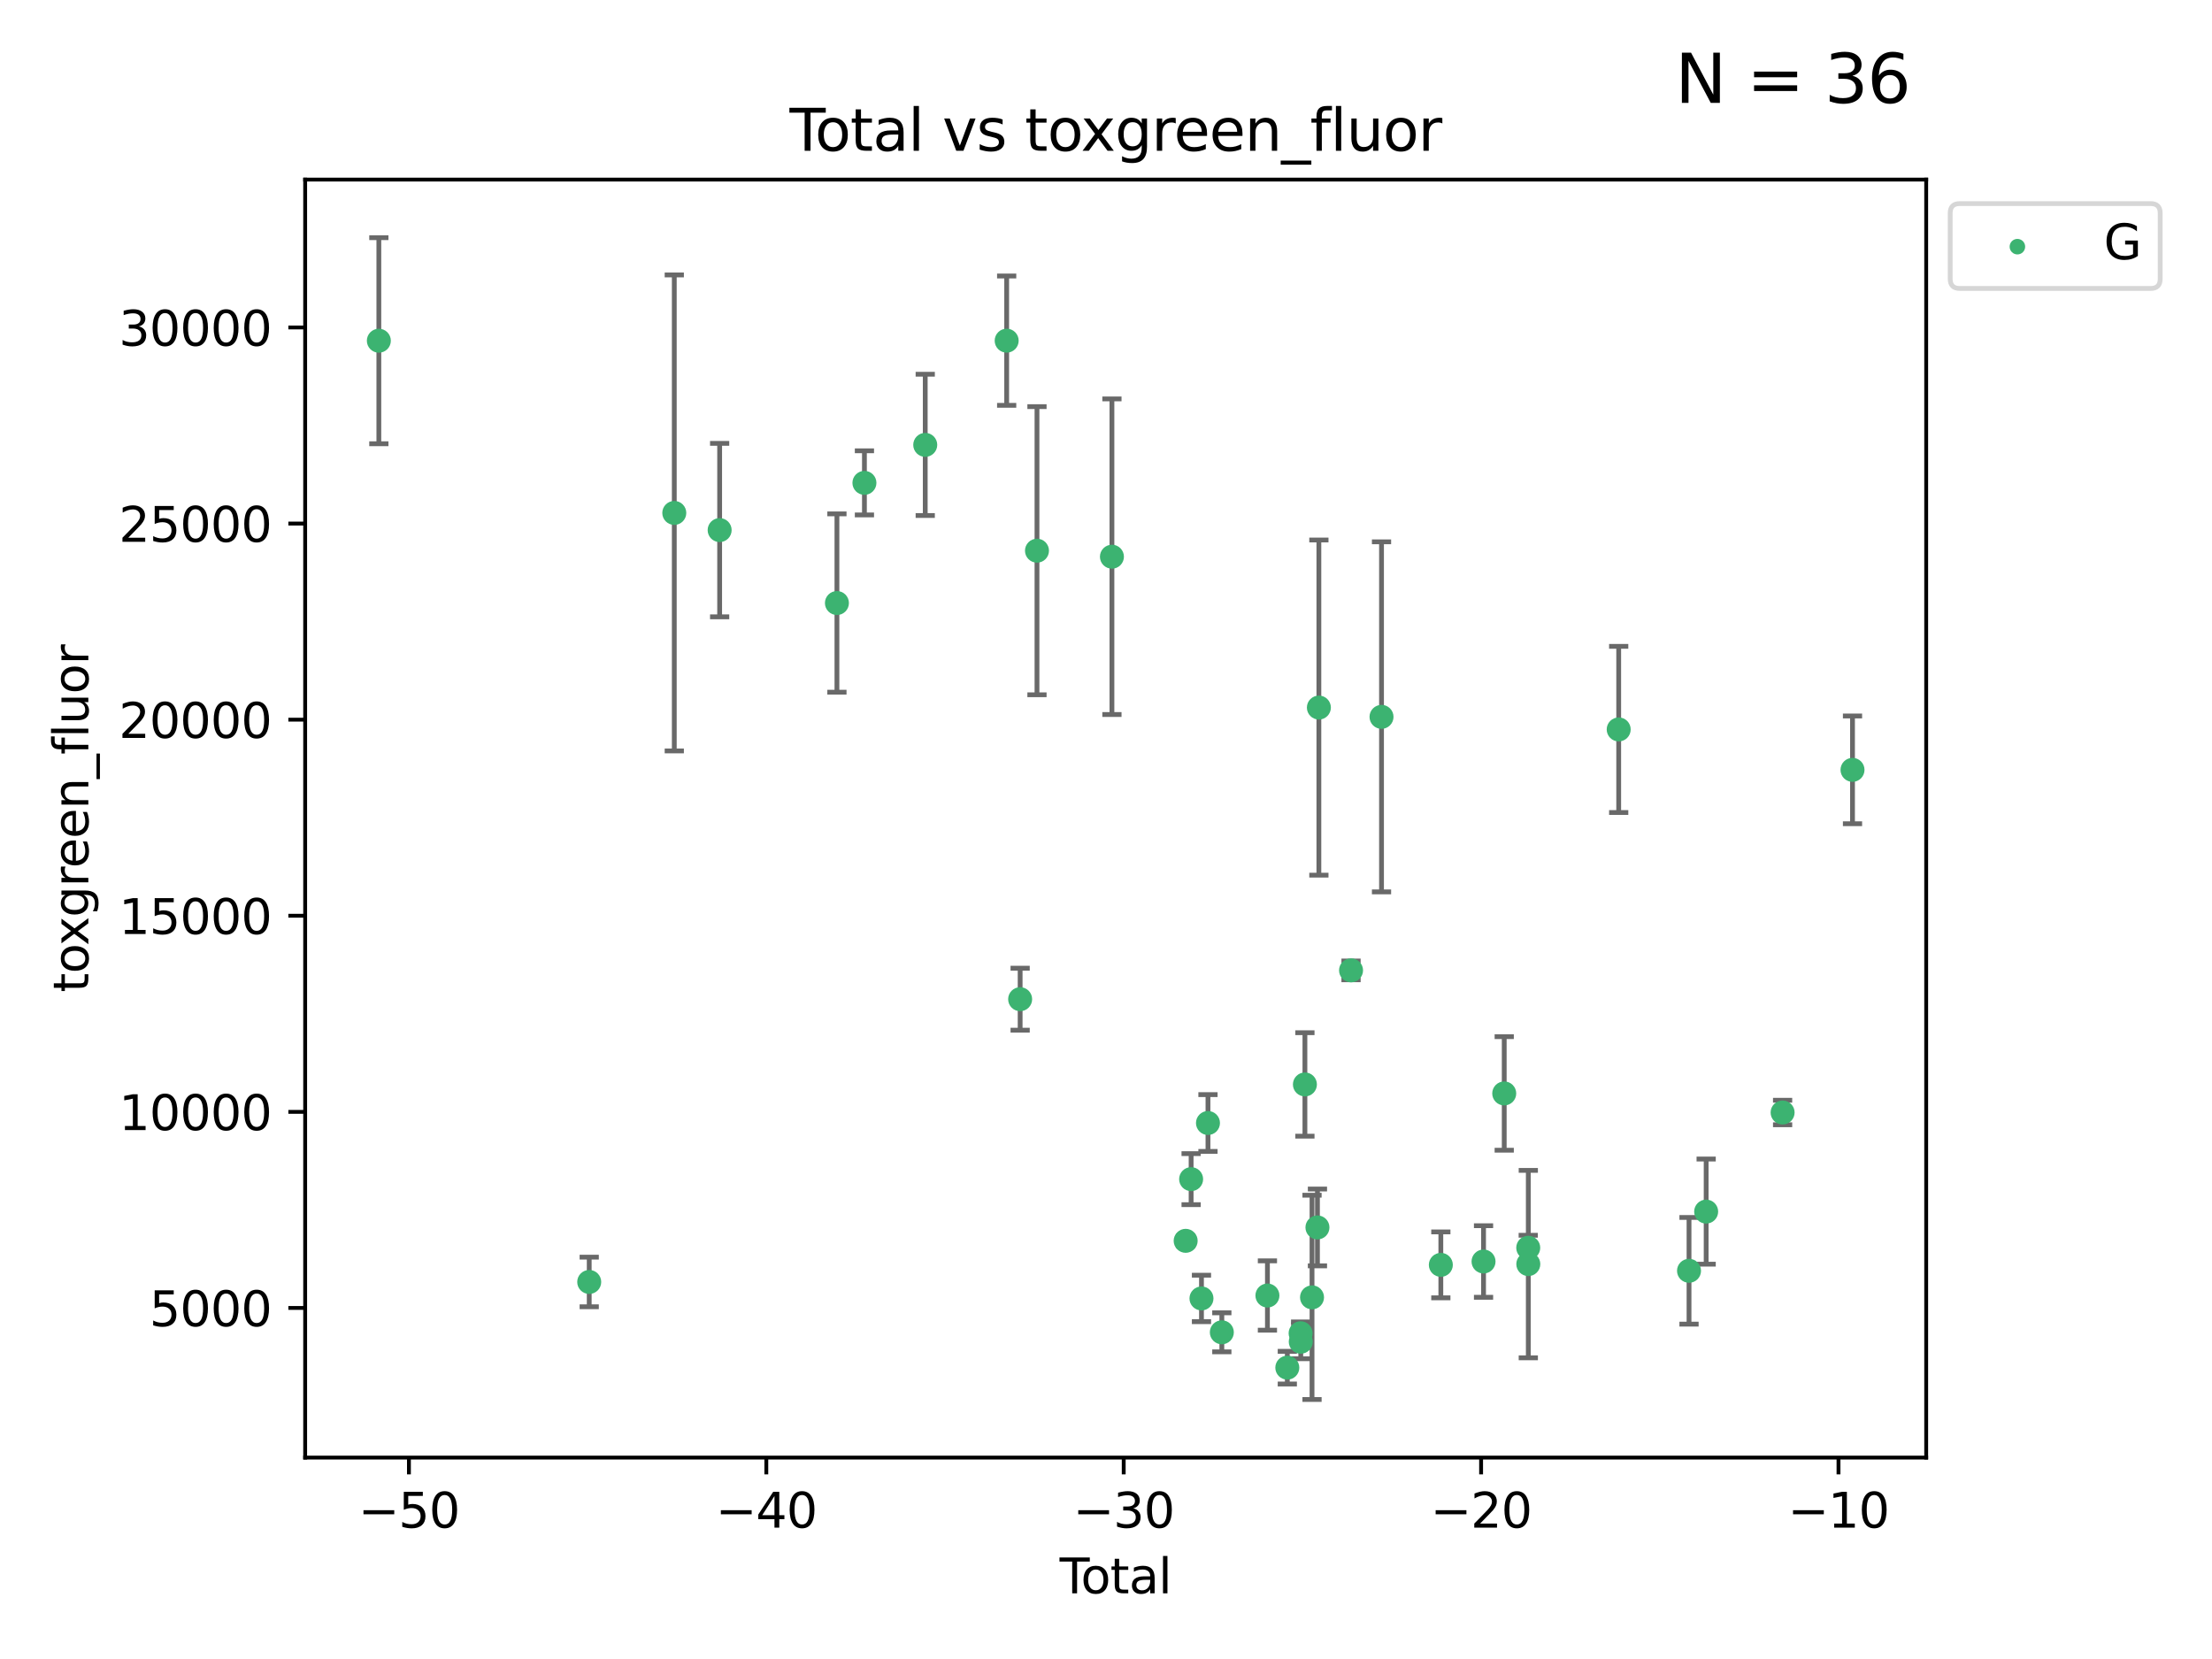 <?xml version="1.0" encoding="utf-8" standalone="no"?>
<!DOCTYPE svg PUBLIC "-//W3C//DTD SVG 1.1//EN"
  "http://www.w3.org/Graphics/SVG/1.1/DTD/svg11.dtd">
<svg xmlns:xlink="http://www.w3.org/1999/xlink" width="460.8pt" height="345.6pt" viewBox="0 0 460.8 345.6" xmlns="http://www.w3.org/2000/svg" version="1.1">
 <defs>
  <style type="text/css">*{stroke-linejoin: round; stroke-linecap: butt}</style>
 </defs>
 <g id="figure_1">
  <g id="patch_1">
   <path d="M 0 345.6 
L 460.8 345.6 
L 460.8 0 
L 0 0 
z
" style="fill: #ffffff"/>
  </g>
  <g id="axes_1">
   <g id="patch_2">
    <path d="M 63.571 303.64 
L 401.26 303.64 
L 401.26 37.411 
L 63.571 37.411 
z
" style="fill: #ffffff"/>
   </g>
   <g id="PathCollection_1">
    <defs>
     <path id="mf7f60f6f9d" d="M 0 1.118 
C 0.297 1.118 0.581 1 0.791 0.791 
C 1 0.581 1.118 0.297 1.118 0 
C 1.118 -0.297 1 -0.581 0.791 -0.791 
C 0.581 -1 0.297 -1.118 0 -1.118 
C -0.297 -1.118 -0.581 -1 -0.791 -0.791 
C -1 -0.581 -1.118 -0.297 -1.118 0 
C -1.118 0.297 -1 0.581 -0.791 0.791 
C -0.581 1 -0.297 1.118 0 1.118 
z
" style="stroke: #3cb371"/>
    </defs>
    <g clip-path="url(#pa15e603bb0)">
     <use xlink:href="#mf7f60f6f9d" x="78.921" y="70.977" style="fill: #3cb371; stroke: #3cb371"/>
     <use xlink:href="#mf7f60f6f9d" x="122.745" y="267.056" style="fill: #3cb371; stroke: #3cb371"/>
     <use xlink:href="#mf7f60f6f9d" x="140.466" y="106.853" style="fill: #3cb371; stroke: #3cb371"/>
     <use xlink:href="#mf7f60f6f9d" x="149.915" y="110.429" style="fill: #3cb371; stroke: #3cb371"/>
     <use xlink:href="#mf7f60f6f9d" x="174.347" y="125.623" style="fill: #3cb371; stroke: #3cb371"/>
     <use xlink:href="#mf7f60f6f9d" x="180.076" y="100.591" style="fill: #3cb371; stroke: #3cb371"/>
     <use xlink:href="#mf7f60f6f9d" x="192.744" y="92.676" style="fill: #3cb371; stroke: #3cb371"/>
     <use xlink:href="#mf7f60f6f9d" x="209.708" y="70.968" style="fill: #3cb371; stroke: #3cb371"/>
     <use xlink:href="#mf7f60f6f9d" x="212.514" y="208.149" style="fill: #3cb371; stroke: #3cb371"/>
     <use xlink:href="#mf7f60f6f9d" x="216.022" y="114.719" style="fill: #3cb371; stroke: #3cb371"/>
     <use xlink:href="#mf7f60f6f9d" x="231.636" y="115.971" style="fill: #3cb371; stroke: #3cb371"/>
     <use xlink:href="#mf7f60f6f9d" x="246.995" y="258.486" style="fill: #3cb371; stroke: #3cb371"/>
     <use xlink:href="#mf7f60f6f9d" x="248.132" y="245.635" style="fill: #3cb371; stroke: #3cb371"/>
     <use xlink:href="#mf7f60f6f9d" x="250.289" y="270.487" style="fill: #3cb371; stroke: #3cb371"/>
     <use xlink:href="#mf7f60f6f9d" x="251.643" y="233.941" style="fill: #3cb371; stroke: #3cb371"/>
     <use xlink:href="#mf7f60f6f9d" x="254.53" y="277.544" style="fill: #3cb371; stroke: #3cb371"/>
     <use xlink:href="#mf7f60f6f9d" x="264.028" y="269.88" style="fill: #3cb371; stroke: #3cb371"/>
     <use xlink:href="#mf7f60f6f9d" x="268.172" y="284.908" style="fill: #3cb371; stroke: #3cb371"/>
     <use xlink:href="#mf7f60f6f9d" x="270.942" y="277.739" style="fill: #3cb371; stroke: #3cb371"/>
     <use xlink:href="#mf7f60f6f9d" x="270.973" y="279.508" style="fill: #3cb371; stroke: #3cb371"/>
     <use xlink:href="#mf7f60f6f9d" x="271.837" y="225.909" style="fill: #3cb371; stroke: #3cb371"/>
     <use xlink:href="#mf7f60f6f9d" x="273.319" y="270.261" style="fill: #3cb371; stroke: #3cb371"/>
     <use xlink:href="#mf7f60f6f9d" x="274.449" y="255.697" style="fill: #3cb371; stroke: #3cb371"/>
     <use xlink:href="#mf7f60f6f9d" x="274.747" y="147.399" style="fill: #3cb371; stroke: #3cb371"/>
     <use xlink:href="#mf7f60f6f9d" x="281.447" y="202.146" style="fill: #3cb371; stroke: #3cb371"/>
     <use xlink:href="#mf7f60f6f9d" x="287.795" y="149.334" style="fill: #3cb371; stroke: #3cb371"/>
     <use xlink:href="#mf7f60f6f9d" x="300.153" y="263.493" style="fill: #3cb371; stroke: #3cb371"/>
     <use xlink:href="#mf7f60f6f9d" x="309.049" y="262.793" style="fill: #3cb371; stroke: #3cb371"/>
     <use xlink:href="#mf7f60f6f9d" x="313.358" y="227.782" style="fill: #3cb371; stroke: #3cb371"/>
     <use xlink:href="#mf7f60f6f9d" x="318.359" y="259.933" style="fill: #3cb371; stroke: #3cb371"/>
     <use xlink:href="#mf7f60f6f9d" x="318.374" y="263.334" style="fill: #3cb371; stroke: #3cb371"/>
     <use xlink:href="#mf7f60f6f9d" x="337.204" y="151.954" style="fill: #3cb371; stroke: #3cb371"/>
     <use xlink:href="#mf7f60f6f9d" x="351.854" y="264.73" style="fill: #3cb371; stroke: #3cb371"/>
     <use xlink:href="#mf7f60f6f9d" x="355.424" y="252.398" style="fill: #3cb371; stroke: #3cb371"/>
     <use xlink:href="#mf7f60f6f9d" x="371.349" y="231.755" style="fill: #3cb371; stroke: #3cb371"/>
     <use xlink:href="#mf7f60f6f9d" x="385.911" y="160.375" style="fill: #3cb371; stroke: #3cb371"/>
    </g>
   </g>
   <g id="matplotlib.axis_1">
    <g id="xtick_1">
     <g id="line2d_1">
      <defs>
       <path id="m26920b9d66" d="M 0 0 
L 0 3.5 
" style="stroke: #000000; stroke-width: 0.8"/>
      </defs>
      <g>
       <use xlink:href="#m26920b9d66" x="85.187" y="303.64" style="stroke: #000000; stroke-width: 0.8"/>
      </g>
     </g>
     <g id="text_1">
      <!-- −50 -->
      <g transform="translate(74.634 318.238)scale(0.1 -0.1)">
       <defs>
        <path id="DejaVuSans-2212" d="M 678 2272 
L 4684 2272 
L 4684 1741 
L 678 1741 
L 678 2272 
z
" transform="scale(0.016)"/>
        <path id="DejaVuSans-35" d="M 691 4666 
L 3169 4666 
L 3169 4134 
L 1269 4134 
L 1269 2991 
Q 1406 3038 1543 3061 
Q 1681 3084 1819 3084 
Q 2600 3084 3056 2656 
Q 3513 2228 3513 1497 
Q 3513 744 3044 326 
Q 2575 -91 1722 -91 
Q 1428 -91 1123 -41 
Q 819 9 494 109 
L 494 744 
Q 775 591 1075 516 
Q 1375 441 1709 441 
Q 2250 441 2565 725 
Q 2881 1009 2881 1497 
Q 2881 1984 2565 2268 
Q 2250 2553 1709 2553 
Q 1456 2553 1204 2497 
Q 953 2441 691 2322 
L 691 4666 
z
" transform="scale(0.016)"/>
        <path id="DejaVuSans-30" d="M 2034 4250 
Q 1547 4250 1301 3770 
Q 1056 3291 1056 2328 
Q 1056 1369 1301 889 
Q 1547 409 2034 409 
Q 2525 409 2770 889 
Q 3016 1369 3016 2328 
Q 3016 3291 2770 3770 
Q 2525 4250 2034 4250 
z
M 2034 4750 
Q 2819 4750 3233 4129 
Q 3647 3509 3647 2328 
Q 3647 1150 3233 529 
Q 2819 -91 2034 -91 
Q 1250 -91 836 529 
Q 422 1150 422 2328 
Q 422 3509 836 4129 
Q 1250 4750 2034 4750 
z
" transform="scale(0.016)"/>
       </defs>
       <use xlink:href="#DejaVuSans-2212"/>
       <use xlink:href="#DejaVuSans-35" x="83.789"/>
       <use xlink:href="#DejaVuSans-30" x="147.412"/>
      </g>
     </g>
    </g>
    <g id="xtick_2">
     <g id="line2d_2">
      <g>
       <use xlink:href="#m26920b9d66" x="159.638" y="303.64" style="stroke: #000000; stroke-width: 0.8"/>
      </g>
     </g>
     <g id="text_2">
      <!-- −40 -->
      <g transform="translate(149.086 318.238)scale(0.1 -0.1)">
       <defs>
        <path id="DejaVuSans-34" d="M 2419 4116 
L 825 1625 
L 2419 1625 
L 2419 4116 
z
M 2253 4666 
L 3047 4666 
L 3047 1625 
L 3713 1625 
L 3713 1100 
L 3047 1100 
L 3047 0 
L 2419 0 
L 2419 1100 
L 313 1100 
L 313 1709 
L 2253 4666 
z
" transform="scale(0.016)"/>
       </defs>
       <use xlink:href="#DejaVuSans-2212"/>
       <use xlink:href="#DejaVuSans-34" x="83.789"/>
       <use xlink:href="#DejaVuSans-30" x="147.412"/>
      </g>
     </g>
    </g>
    <g id="xtick_3">
     <g id="line2d_3">
      <g>
       <use xlink:href="#m26920b9d66" x="234.089" y="303.64" style="stroke: #000000; stroke-width: 0.8"/>
      </g>
     </g>
     <g id="text_3">
      <!-- −30 -->
      <g transform="translate(223.537 318.238)scale(0.1 -0.1)">
       <defs>
        <path id="DejaVuSans-33" d="M 2597 2516 
Q 3050 2419 3304 2112 
Q 3559 1806 3559 1356 
Q 3559 666 3084 287 
Q 2609 -91 1734 -91 
Q 1441 -91 1130 -33 
Q 819 25 488 141 
L 488 750 
Q 750 597 1062 519 
Q 1375 441 1716 441 
Q 2309 441 2620 675 
Q 2931 909 2931 1356 
Q 2931 1769 2642 2001 
Q 2353 2234 1838 2234 
L 1294 2234 
L 1294 2753 
L 1863 2753 
Q 2328 2753 2575 2939 
Q 2822 3125 2822 3475 
Q 2822 3834 2567 4026 
Q 2313 4219 1838 4219 
Q 1578 4219 1281 4162 
Q 984 4106 628 3988 
L 628 4550 
Q 988 4650 1302 4700 
Q 1616 4750 1894 4750 
Q 2613 4750 3031 4423 
Q 3450 4097 3450 3541 
Q 3450 3153 3228 2886 
Q 3006 2619 2597 2516 
z
" transform="scale(0.016)"/>
       </defs>
       <use xlink:href="#DejaVuSans-2212"/>
       <use xlink:href="#DejaVuSans-33" x="83.789"/>
       <use xlink:href="#DejaVuSans-30" x="147.412"/>
      </g>
     </g>
    </g>
    <g id="xtick_4">
     <g id="line2d_4">
      <g>
       <use xlink:href="#m26920b9d66" x="308.541" y="303.64" style="stroke: #000000; stroke-width: 0.8"/>
      </g>
     </g>
     <g id="text_4">
      <!-- −20 -->
      <g transform="translate(297.988 318.238)scale(0.1 -0.1)">
       <defs>
        <path id="DejaVuSans-32" d="M 1228 531 
L 3431 531 
L 3431 0 
L 469 0 
L 469 531 
Q 828 903 1448 1529 
Q 2069 2156 2228 2338 
Q 2531 2678 2651 2914 
Q 2772 3150 2772 3378 
Q 2772 3750 2511 3984 
Q 2250 4219 1831 4219 
Q 1534 4219 1204 4116 
Q 875 4013 500 3803 
L 500 4441 
Q 881 4594 1212 4672 
Q 1544 4750 1819 4750 
Q 2544 4750 2975 4387 
Q 3406 4025 3406 3419 
Q 3406 3131 3298 2873 
Q 3191 2616 2906 2266 
Q 2828 2175 2409 1742 
Q 1991 1309 1228 531 
z
" transform="scale(0.016)"/>
       </defs>
       <use xlink:href="#DejaVuSans-2212"/>
       <use xlink:href="#DejaVuSans-32" x="83.789"/>
       <use xlink:href="#DejaVuSans-30" x="147.412"/>
      </g>
     </g>
    </g>
    <g id="xtick_5">
     <g id="line2d_5">
      <g>
       <use xlink:href="#m26920b9d66" x="382.992" y="303.64" style="stroke: #000000; stroke-width: 0.8"/>
      </g>
     </g>
     <g id="text_5">
      <!-- −10 -->
      <g transform="translate(372.44 318.238)scale(0.1 -0.1)">
       <defs>
        <path id="DejaVuSans-31" d="M 794 531 
L 1825 531 
L 1825 4091 
L 703 3866 
L 703 4441 
L 1819 4666 
L 2450 4666 
L 2450 531 
L 3481 531 
L 3481 0 
L 794 0 
L 794 531 
z
" transform="scale(0.016)"/>
       </defs>
       <use xlink:href="#DejaVuSans-2212"/>
       <use xlink:href="#DejaVuSans-31" x="83.789"/>
       <use xlink:href="#DejaVuSans-30" x="147.412"/>
      </g>
     </g>
    </g>
    <g id="text_6">
     <!-- Total -->
     <g transform="translate(220.739 331.917)scale(0.1 -0.1)">
      <defs>
       <path id="DejaVuSans-54" d="M -19 4666 
L 3928 4666 
L 3928 4134 
L 2272 4134 
L 2272 0 
L 1638 0 
L 1638 4134 
L -19 4134 
L -19 4666 
z
" transform="scale(0.016)"/>
       <path id="DejaVuSans-6f" d="M 1959 3097 
Q 1497 3097 1228 2736 
Q 959 2375 959 1747 
Q 959 1119 1226 758 
Q 1494 397 1959 397 
Q 2419 397 2687 759 
Q 2956 1122 2956 1747 
Q 2956 2369 2687 2733 
Q 2419 3097 1959 3097 
z
M 1959 3584 
Q 2709 3584 3137 3096 
Q 3566 2609 3566 1747 
Q 3566 888 3137 398 
Q 2709 -91 1959 -91 
Q 1206 -91 779 398 
Q 353 888 353 1747 
Q 353 2609 779 3096 
Q 1206 3584 1959 3584 
z
" transform="scale(0.016)"/>
       <path id="DejaVuSans-74" d="M 1172 4494 
L 1172 3500 
L 2356 3500 
L 2356 3053 
L 1172 3053 
L 1172 1153 
Q 1172 725 1289 603 
Q 1406 481 1766 481 
L 2356 481 
L 2356 0 
L 1766 0 
Q 1100 0 847 248 
Q 594 497 594 1153 
L 594 3053 
L 172 3053 
L 172 3500 
L 594 3500 
L 594 4494 
L 1172 4494 
z
" transform="scale(0.016)"/>
       <path id="DejaVuSans-61" d="M 2194 1759 
Q 1497 1759 1228 1600 
Q 959 1441 959 1056 
Q 959 750 1161 570 
Q 1363 391 1709 391 
Q 2188 391 2477 730 
Q 2766 1069 2766 1631 
L 2766 1759 
L 2194 1759 
z
M 3341 1997 
L 3341 0 
L 2766 0 
L 2766 531 
Q 2569 213 2275 61 
Q 1981 -91 1556 -91 
Q 1019 -91 701 211 
Q 384 513 384 1019 
Q 384 1609 779 1909 
Q 1175 2209 1959 2209 
L 2766 2209 
L 2766 2266 
Q 2766 2663 2505 2880 
Q 2244 3097 1772 3097 
Q 1472 3097 1187 3025 
Q 903 2953 641 2809 
L 641 3341 
Q 956 3463 1253 3523 
Q 1550 3584 1831 3584 
Q 2591 3584 2966 3190 
Q 3341 2797 3341 1997 
z
" transform="scale(0.016)"/>
       <path id="DejaVuSans-6c" d="M 603 4863 
L 1178 4863 
L 1178 0 
L 603 0 
L 603 4863 
z
" transform="scale(0.016)"/>
      </defs>
      <use xlink:href="#DejaVuSans-54"/>
      <use xlink:href="#DejaVuSans-6f" x="44.084"/>
      <use xlink:href="#DejaVuSans-74" x="105.266"/>
      <use xlink:href="#DejaVuSans-61" x="144.475"/>
      <use xlink:href="#DejaVuSans-6c" x="205.754"/>
     </g>
    </g>
   </g>
   <g id="matplotlib.axis_2">
    <g id="ytick_1">
     <g id="line2d_6">
      <defs>
       <path id="m7f28563732" d="M 0 0 
L -3.5 0 
" style="stroke: #000000; stroke-width: 0.8"/>
      </defs>
      <g>
       <use xlink:href="#m7f28563732" x="63.571" y="272.469" style="stroke: #000000; stroke-width: 0.8"/>
      </g>
     </g>
     <g id="text_7">
      <!-- 5000 -->
      <g transform="translate(31.121 276.268)scale(0.1 -0.1)">
       <use xlink:href="#DejaVuSans-35"/>
       <use xlink:href="#DejaVuSans-30" x="63.623"/>
       <use xlink:href="#DejaVuSans-30" x="127.246"/>
       <use xlink:href="#DejaVuSans-30" x="190.869"/>
      </g>
     </g>
    </g>
    <g id="ytick_2">
     <g id="line2d_7">
      <g>
       <use xlink:href="#m7f28563732" x="63.571" y="231.619" style="stroke: #000000; stroke-width: 0.8"/>
      </g>
     </g>
     <g id="text_8">
      <!-- 10000 -->
      <g transform="translate(24.759 235.418)scale(0.1 -0.1)">
       <use xlink:href="#DejaVuSans-31"/>
       <use xlink:href="#DejaVuSans-30" x="63.623"/>
       <use xlink:href="#DejaVuSans-30" x="127.246"/>
       <use xlink:href="#DejaVuSans-30" x="190.869"/>
       <use xlink:href="#DejaVuSans-30" x="254.492"/>
      </g>
     </g>
    </g>
    <g id="ytick_3">
     <g id="line2d_8">
      <g>
       <use xlink:href="#m7f28563732" x="63.571" y="190.769" style="stroke: #000000; stroke-width: 0.8"/>
      </g>
     </g>
     <g id="text_9">
      <!-- 15000 -->
      <g transform="translate(24.759 194.568)scale(0.1 -0.1)">
       <use xlink:href="#DejaVuSans-31"/>
       <use xlink:href="#DejaVuSans-35" x="63.623"/>
       <use xlink:href="#DejaVuSans-30" x="127.246"/>
       <use xlink:href="#DejaVuSans-30" x="190.869"/>
       <use xlink:href="#DejaVuSans-30" x="254.492"/>
      </g>
     </g>
    </g>
    <g id="ytick_4">
     <g id="line2d_9">
      <g>
       <use xlink:href="#m7f28563732" x="63.571" y="149.919" style="stroke: #000000; stroke-width: 0.8"/>
      </g>
     </g>
     <g id="text_10">
      <!-- 20000 -->
      <g transform="translate(24.759 153.718)scale(0.1 -0.1)">
       <use xlink:href="#DejaVuSans-32"/>
       <use xlink:href="#DejaVuSans-30" x="63.623"/>
       <use xlink:href="#DejaVuSans-30" x="127.246"/>
       <use xlink:href="#DejaVuSans-30" x="190.869"/>
       <use xlink:href="#DejaVuSans-30" x="254.492"/>
      </g>
     </g>
    </g>
    <g id="ytick_5">
     <g id="line2d_10">
      <g>
       <use xlink:href="#m7f28563732" x="63.571" y="109.069" style="stroke: #000000; stroke-width: 0.8"/>
      </g>
     </g>
     <g id="text_11">
      <!-- 25000 -->
      <g transform="translate(24.759 112.869)scale(0.1 -0.1)">
       <use xlink:href="#DejaVuSans-32"/>
       <use xlink:href="#DejaVuSans-35" x="63.623"/>
       <use xlink:href="#DejaVuSans-30" x="127.246"/>
       <use xlink:href="#DejaVuSans-30" x="190.869"/>
       <use xlink:href="#DejaVuSans-30" x="254.492"/>
      </g>
     </g>
    </g>
    <g id="ytick_6">
     <g id="line2d_11">
      <g>
       <use xlink:href="#m7f28563732" x="63.571" y="68.219" style="stroke: #000000; stroke-width: 0.8"/>
      </g>
     </g>
     <g id="text_12">
      <!-- 30000 -->
      <g transform="translate(24.759 72.019)scale(0.1 -0.1)">
       <use xlink:href="#DejaVuSans-33"/>
       <use xlink:href="#DejaVuSans-30" x="63.623"/>
       <use xlink:href="#DejaVuSans-30" x="127.246"/>
       <use xlink:href="#DejaVuSans-30" x="190.869"/>
       <use xlink:href="#DejaVuSans-30" x="254.492"/>
      </g>
     </g>
    </g>
    <g id="text_13">
     <!-- toxgreen_fluor -->
     <g transform="translate(18.401 206.72)rotate(-90)scale(0.1 -0.1)">
      <defs>
       <path id="DejaVuSans-78" d="M 3513 3500 
L 2247 1797 
L 3578 0 
L 2900 0 
L 1881 1375 
L 863 0 
L 184 0 
L 1544 1831 
L 300 3500 
L 978 3500 
L 1906 2253 
L 2834 3500 
L 3513 3500 
z
" transform="scale(0.016)"/>
       <path id="DejaVuSans-67" d="M 2906 1791 
Q 2906 2416 2648 2759 
Q 2391 3103 1925 3103 
Q 1463 3103 1205 2759 
Q 947 2416 947 1791 
Q 947 1169 1205 825 
Q 1463 481 1925 481 
Q 2391 481 2648 825 
Q 2906 1169 2906 1791 
z
M 3481 434 
Q 3481 -459 3084 -895 
Q 2688 -1331 1869 -1331 
Q 1566 -1331 1297 -1286 
Q 1028 -1241 775 -1147 
L 775 -588 
Q 1028 -725 1275 -790 
Q 1522 -856 1778 -856 
Q 2344 -856 2625 -561 
Q 2906 -266 2906 331 
L 2906 616 
Q 2728 306 2450 153 
Q 2172 0 1784 0 
Q 1141 0 747 490 
Q 353 981 353 1791 
Q 353 2603 747 3093 
Q 1141 3584 1784 3584 
Q 2172 3584 2450 3431 
Q 2728 3278 2906 2969 
L 2906 3500 
L 3481 3500 
L 3481 434 
z
" transform="scale(0.016)"/>
       <path id="DejaVuSans-72" d="M 2631 2963 
Q 2534 3019 2420 3045 
Q 2306 3072 2169 3072 
Q 1681 3072 1420 2755 
Q 1159 2438 1159 1844 
L 1159 0 
L 581 0 
L 581 3500 
L 1159 3500 
L 1159 2956 
Q 1341 3275 1631 3429 
Q 1922 3584 2338 3584 
Q 2397 3584 2469 3576 
Q 2541 3569 2628 3553 
L 2631 2963 
z
" transform="scale(0.016)"/>
       <path id="DejaVuSans-65" d="M 3597 1894 
L 3597 1613 
L 953 1613 
Q 991 1019 1311 708 
Q 1631 397 2203 397 
Q 2534 397 2845 478 
Q 3156 559 3463 722 
L 3463 178 
Q 3153 47 2828 -22 
Q 2503 -91 2169 -91 
Q 1331 -91 842 396 
Q 353 884 353 1716 
Q 353 2575 817 3079 
Q 1281 3584 2069 3584 
Q 2775 3584 3186 3129 
Q 3597 2675 3597 1894 
z
M 3022 2063 
Q 3016 2534 2758 2815 
Q 2500 3097 2075 3097 
Q 1594 3097 1305 2825 
Q 1016 2553 972 2059 
L 3022 2063 
z
" transform="scale(0.016)"/>
       <path id="DejaVuSans-6e" d="M 3513 2113 
L 3513 0 
L 2938 0 
L 2938 2094 
Q 2938 2591 2744 2837 
Q 2550 3084 2163 3084 
Q 1697 3084 1428 2787 
Q 1159 2491 1159 1978 
L 1159 0 
L 581 0 
L 581 3500 
L 1159 3500 
L 1159 2956 
Q 1366 3272 1645 3428 
Q 1925 3584 2291 3584 
Q 2894 3584 3203 3211 
Q 3513 2838 3513 2113 
z
" transform="scale(0.016)"/>
       <path id="DejaVuSans-5f" d="M 3263 -1063 
L 3263 -1509 
L -63 -1509 
L -63 -1063 
L 3263 -1063 
z
" transform="scale(0.016)"/>
       <path id="DejaVuSans-66" d="M 2375 4863 
L 2375 4384 
L 1825 4384 
Q 1516 4384 1395 4259 
Q 1275 4134 1275 3809 
L 1275 3500 
L 2222 3500 
L 2222 3053 
L 1275 3053 
L 1275 0 
L 697 0 
L 697 3053 
L 147 3053 
L 147 3500 
L 697 3500 
L 697 3744 
Q 697 4328 969 4595 
Q 1241 4863 1831 4863 
L 2375 4863 
z
" transform="scale(0.016)"/>
       <path id="DejaVuSans-75" d="M 544 1381 
L 544 3500 
L 1119 3500 
L 1119 1403 
Q 1119 906 1312 657 
Q 1506 409 1894 409 
Q 2359 409 2629 706 
Q 2900 1003 2900 1516 
L 2900 3500 
L 3475 3500 
L 3475 0 
L 2900 0 
L 2900 538 
Q 2691 219 2414 64 
Q 2138 -91 1772 -91 
Q 1169 -91 856 284 
Q 544 659 544 1381 
z
M 1991 3584 
L 1991 3584 
z
" transform="scale(0.016)"/>
      </defs>
      <use xlink:href="#DejaVuSans-74"/>
      <use xlink:href="#DejaVuSans-6f" x="39.209"/>
      <use xlink:href="#DejaVuSans-78" x="97.266"/>
      <use xlink:href="#DejaVuSans-67" x="156.445"/>
      <use xlink:href="#DejaVuSans-72" x="219.922"/>
      <use xlink:href="#DejaVuSans-65" x="258.785"/>
      <use xlink:href="#DejaVuSans-65" x="320.309"/>
      <use xlink:href="#DejaVuSans-6e" x="381.832"/>
      <use xlink:href="#DejaVuSans-5f" x="445.211"/>
      <use xlink:href="#DejaVuSans-66" x="495.211"/>
      <use xlink:href="#DejaVuSans-6c" x="530.416"/>
      <use xlink:href="#DejaVuSans-75" x="558.199"/>
      <use xlink:href="#DejaVuSans-6f" x="621.578"/>
      <use xlink:href="#DejaVuSans-72" x="682.76"/>
     </g>
    </g>
   </g>
   <g id="LineCollection_1">
    <path d="M 78.921 92.441 
L 78.921 49.513 
" clip-path="url(#pa15e603bb0)" style="fill: none; stroke: #696969"/>
    <path d="M 122.745 272.224 
L 122.745 261.889 
" clip-path="url(#pa15e603bb0)" style="fill: none; stroke: #696969"/>
    <path d="M 140.466 156.432 
L 140.466 57.275 
" clip-path="url(#pa15e603bb0)" style="fill: none; stroke: #696969"/>
    <path d="M 149.915 128.496 
L 149.915 92.361 
" clip-path="url(#pa15e603bb0)" style="fill: none; stroke: #696969"/>
    <path d="M 174.347 144.197 
L 174.347 107.05 
" clip-path="url(#pa15e603bb0)" style="fill: none; stroke: #696969"/>
    <path d="M 180.076 107.27 
L 180.076 93.912 
" clip-path="url(#pa15e603bb0)" style="fill: none; stroke: #696969"/>
    <path d="M 192.744 107.389 
L 192.744 77.962 
" clip-path="url(#pa15e603bb0)" style="fill: none; stroke: #696969"/>
    <path d="M 209.708 84.439 
L 209.708 57.496 
" clip-path="url(#pa15e603bb0)" style="fill: none; stroke: #696969"/>
    <path d="M 212.514 214.601 
L 212.514 201.697 
" clip-path="url(#pa15e603bb0)" style="fill: none; stroke: #696969"/>
    <path d="M 216.022 144.732 
L 216.022 84.707 
" clip-path="url(#pa15e603bb0)" style="fill: none; stroke: #696969"/>
    <path d="M 231.636 148.846 
L 231.636 83.097 
" clip-path="url(#pa15e603bb0)" style="fill: none; stroke: #696969"/>
    <path d="M 246.995 259.502 
L 246.995 257.469 
" clip-path="url(#pa15e603bb0)" style="fill: none; stroke: #696969"/>
    <path d="M 248.132 250.951 
L 248.132 240.32 
" clip-path="url(#pa15e603bb0)" style="fill: none; stroke: #696969"/>
    <path d="M 250.289 275.325 
L 250.289 265.648 
" clip-path="url(#pa15e603bb0)" style="fill: none; stroke: #696969"/>
    <path d="M 251.643 239.853 
L 251.643 228.029 
" clip-path="url(#pa15e603bb0)" style="fill: none; stroke: #696969"/>
    <path d="M 254.53 281.607 
L 254.53 273.482 
" clip-path="url(#pa15e603bb0)" style="fill: none; stroke: #696969"/>
    <path d="M 264.028 277.104 
L 264.028 262.656 
" clip-path="url(#pa15e603bb0)" style="fill: none; stroke: #696969"/>
    <path d="M 268.172 288.312 
L 268.172 281.504 
" clip-path="url(#pa15e603bb0)" style="fill: none; stroke: #696969"/>
    <path d="M 270.942 280.096 
L 270.942 275.381 
" clip-path="url(#pa15e603bb0)" style="fill: none; stroke: #696969"/>
    <path d="M 270.973 283.046 
L 270.973 275.969 
" clip-path="url(#pa15e603bb0)" style="fill: none; stroke: #696969"/>
    <path d="M 271.837 236.688 
L 271.837 215.13 
" clip-path="url(#pa15e603bb0)" style="fill: none; stroke: #696969"/>
    <path d="M 273.319 291.539 
L 273.319 248.983 
" clip-path="url(#pa15e603bb0)" style="fill: none; stroke: #696969"/>
    <path d="M 274.449 263.701 
L 274.449 247.694 
" clip-path="url(#pa15e603bb0)" style="fill: none; stroke: #696969"/>
    <path d="M 274.747 182.307 
L 274.747 112.49 
" clip-path="url(#pa15e603bb0)" style="fill: none; stroke: #696969"/>
    <path d="M 281.447 204.107 
L 281.447 200.186 
" clip-path="url(#pa15e603bb0)" style="fill: none; stroke: #696969"/>
    <path d="M 287.795 185.794 
L 287.795 112.874 
" clip-path="url(#pa15e603bb0)" style="fill: none; stroke: #696969"/>
    <path d="M 300.153 270.361 
L 300.153 256.625 
" clip-path="url(#pa15e603bb0)" style="fill: none; stroke: #696969"/>
    <path d="M 309.049 270.251 
L 309.049 255.335 
" clip-path="url(#pa15e603bb0)" style="fill: none; stroke: #696969"/>
    <path d="M 313.358 239.61 
L 313.358 215.955 
" clip-path="url(#pa15e603bb0)" style="fill: none; stroke: #696969"/>
    <path d="M 318.359 262.539 
L 318.359 257.327 
" clip-path="url(#pa15e603bb0)" style="fill: none; stroke: #696969"/>
    <path d="M 318.374 282.857 
L 318.374 243.812 
" clip-path="url(#pa15e603bb0)" style="fill: none; stroke: #696969"/>
    <path d="M 337.204 169.259 
L 337.204 134.649 
" clip-path="url(#pa15e603bb0)" style="fill: none; stroke: #696969"/>
    <path d="M 351.854 275.839 
L 351.854 253.621 
" clip-path="url(#pa15e603bb0)" style="fill: none; stroke: #696969"/>
    <path d="M 355.424 263.351 
L 355.424 241.446 
" clip-path="url(#pa15e603bb0)" style="fill: none; stroke: #696969"/>
    <path d="M 371.349 234.306 
L 371.349 229.205 
" clip-path="url(#pa15e603bb0)" style="fill: none; stroke: #696969"/>
    <path d="M 385.911 171.597 
L 385.911 149.152 
" clip-path="url(#pa15e603bb0)" style="fill: none; stroke: #696969"/>
   </g>
   <g id="line2d_12">
    <defs>
     <path id="m573f3997e8" d="M 2 0 
L -2 -0 
" style="stroke: #696969"/>
    </defs>
    <g clip-path="url(#pa15e603bb0)">
     <use xlink:href="#m573f3997e8" x="78.921" y="92.441" style="fill: #696969; stroke: #696969"/>
     <use xlink:href="#m573f3997e8" x="122.745" y="272.224" style="fill: #696969; stroke: #696969"/>
     <use xlink:href="#m573f3997e8" x="140.466" y="156.432" style="fill: #696969; stroke: #696969"/>
     <use xlink:href="#m573f3997e8" x="149.915" y="128.496" style="fill: #696969; stroke: #696969"/>
     <use xlink:href="#m573f3997e8" x="174.347" y="144.197" style="fill: #696969; stroke: #696969"/>
     <use xlink:href="#m573f3997e8" x="180.076" y="107.27" style="fill: #696969; stroke: #696969"/>
     <use xlink:href="#m573f3997e8" x="192.744" y="107.389" style="fill: #696969; stroke: #696969"/>
     <use xlink:href="#m573f3997e8" x="209.708" y="84.439" style="fill: #696969; stroke: #696969"/>
     <use xlink:href="#m573f3997e8" x="212.514" y="214.601" style="fill: #696969; stroke: #696969"/>
     <use xlink:href="#m573f3997e8" x="216.022" y="144.732" style="fill: #696969; stroke: #696969"/>
     <use xlink:href="#m573f3997e8" x="231.636" y="148.846" style="fill: #696969; stroke: #696969"/>
     <use xlink:href="#m573f3997e8" x="246.995" y="259.502" style="fill: #696969; stroke: #696969"/>
     <use xlink:href="#m573f3997e8" x="248.132" y="250.951" style="fill: #696969; stroke: #696969"/>
     <use xlink:href="#m573f3997e8" x="250.289" y="275.325" style="fill: #696969; stroke: #696969"/>
     <use xlink:href="#m573f3997e8" x="251.643" y="239.853" style="fill: #696969; stroke: #696969"/>
     <use xlink:href="#m573f3997e8" x="254.53" y="281.607" style="fill: #696969; stroke: #696969"/>
     <use xlink:href="#m573f3997e8" x="264.028" y="277.104" style="fill: #696969; stroke: #696969"/>
     <use xlink:href="#m573f3997e8" x="268.172" y="288.312" style="fill: #696969; stroke: #696969"/>
     <use xlink:href="#m573f3997e8" x="270.942" y="280.096" style="fill: #696969; stroke: #696969"/>
     <use xlink:href="#m573f3997e8" x="270.973" y="283.046" style="fill: #696969; stroke: #696969"/>
     <use xlink:href="#m573f3997e8" x="271.837" y="236.688" style="fill: #696969; stroke: #696969"/>
     <use xlink:href="#m573f3997e8" x="273.319" y="291.539" style="fill: #696969; stroke: #696969"/>
     <use xlink:href="#m573f3997e8" x="274.449" y="263.701" style="fill: #696969; stroke: #696969"/>
     <use xlink:href="#m573f3997e8" x="274.747" y="182.307" style="fill: #696969; stroke: #696969"/>
     <use xlink:href="#m573f3997e8" x="281.447" y="204.107" style="fill: #696969; stroke: #696969"/>
     <use xlink:href="#m573f3997e8" x="287.795" y="185.794" style="fill: #696969; stroke: #696969"/>
     <use xlink:href="#m573f3997e8" x="300.153" y="270.361" style="fill: #696969; stroke: #696969"/>
     <use xlink:href="#m573f3997e8" x="309.049" y="270.251" style="fill: #696969; stroke: #696969"/>
     <use xlink:href="#m573f3997e8" x="313.358" y="239.61" style="fill: #696969; stroke: #696969"/>
     <use xlink:href="#m573f3997e8" x="318.359" y="262.539" style="fill: #696969; stroke: #696969"/>
     <use xlink:href="#m573f3997e8" x="318.374" y="282.857" style="fill: #696969; stroke: #696969"/>
     <use xlink:href="#m573f3997e8" x="337.204" y="169.259" style="fill: #696969; stroke: #696969"/>
     <use xlink:href="#m573f3997e8" x="351.854" y="275.839" style="fill: #696969; stroke: #696969"/>
     <use xlink:href="#m573f3997e8" x="355.424" y="263.351" style="fill: #696969; stroke: #696969"/>
     <use xlink:href="#m573f3997e8" x="371.349" y="234.306" style="fill: #696969; stroke: #696969"/>
     <use xlink:href="#m573f3997e8" x="385.911" y="171.597" style="fill: #696969; stroke: #696969"/>
    </g>
   </g>
   <g id="line2d_13">
    <g clip-path="url(#pa15e603bb0)">
     <use xlink:href="#m573f3997e8" x="78.921" y="49.513" style="fill: #696969; stroke: #696969"/>
     <use xlink:href="#m573f3997e8" x="122.745" y="261.889" style="fill: #696969; stroke: #696969"/>
     <use xlink:href="#m573f3997e8" x="140.466" y="57.275" style="fill: #696969; stroke: #696969"/>
     <use xlink:href="#m573f3997e8" x="149.915" y="92.361" style="fill: #696969; stroke: #696969"/>
     <use xlink:href="#m573f3997e8" x="174.347" y="107.05" style="fill: #696969; stroke: #696969"/>
     <use xlink:href="#m573f3997e8" x="180.076" y="93.912" style="fill: #696969; stroke: #696969"/>
     <use xlink:href="#m573f3997e8" x="192.744" y="77.962" style="fill: #696969; stroke: #696969"/>
     <use xlink:href="#m573f3997e8" x="209.708" y="57.496" style="fill: #696969; stroke: #696969"/>
     <use xlink:href="#m573f3997e8" x="212.514" y="201.697" style="fill: #696969; stroke: #696969"/>
     <use xlink:href="#m573f3997e8" x="216.022" y="84.707" style="fill: #696969; stroke: #696969"/>
     <use xlink:href="#m573f3997e8" x="231.636" y="83.097" style="fill: #696969; stroke: #696969"/>
     <use xlink:href="#m573f3997e8" x="246.995" y="257.469" style="fill: #696969; stroke: #696969"/>
     <use xlink:href="#m573f3997e8" x="248.132" y="240.32" style="fill: #696969; stroke: #696969"/>
     <use xlink:href="#m573f3997e8" x="250.289" y="265.648" style="fill: #696969; stroke: #696969"/>
     <use xlink:href="#m573f3997e8" x="251.643" y="228.029" style="fill: #696969; stroke: #696969"/>
     <use xlink:href="#m573f3997e8" x="254.53" y="273.482" style="fill: #696969; stroke: #696969"/>
     <use xlink:href="#m573f3997e8" x="264.028" y="262.656" style="fill: #696969; stroke: #696969"/>
     <use xlink:href="#m573f3997e8" x="268.172" y="281.504" style="fill: #696969; stroke: #696969"/>
     <use xlink:href="#m573f3997e8" x="270.942" y="275.381" style="fill: #696969; stroke: #696969"/>
     <use xlink:href="#m573f3997e8" x="270.973" y="275.969" style="fill: #696969; stroke: #696969"/>
     <use xlink:href="#m573f3997e8" x="271.837" y="215.13" style="fill: #696969; stroke: #696969"/>
     <use xlink:href="#m573f3997e8" x="273.319" y="248.983" style="fill: #696969; stroke: #696969"/>
     <use xlink:href="#m573f3997e8" x="274.449" y="247.694" style="fill: #696969; stroke: #696969"/>
     <use xlink:href="#m573f3997e8" x="274.747" y="112.49" style="fill: #696969; stroke: #696969"/>
     <use xlink:href="#m573f3997e8" x="281.447" y="200.186" style="fill: #696969; stroke: #696969"/>
     <use xlink:href="#m573f3997e8" x="287.795" y="112.874" style="fill: #696969; stroke: #696969"/>
     <use xlink:href="#m573f3997e8" x="300.153" y="256.625" style="fill: #696969; stroke: #696969"/>
     <use xlink:href="#m573f3997e8" x="309.049" y="255.335" style="fill: #696969; stroke: #696969"/>
     <use xlink:href="#m573f3997e8" x="313.358" y="215.955" style="fill: #696969; stroke: #696969"/>
     <use xlink:href="#m573f3997e8" x="318.359" y="257.327" style="fill: #696969; stroke: #696969"/>
     <use xlink:href="#m573f3997e8" x="318.374" y="243.812" style="fill: #696969; stroke: #696969"/>
     <use xlink:href="#m573f3997e8" x="337.204" y="134.649" style="fill: #696969; stroke: #696969"/>
     <use xlink:href="#m573f3997e8" x="351.854" y="253.621" style="fill: #696969; stroke: #696969"/>
     <use xlink:href="#m573f3997e8" x="355.424" y="241.446" style="fill: #696969; stroke: #696969"/>
     <use xlink:href="#m573f3997e8" x="371.349" y="229.205" style="fill: #696969; stroke: #696969"/>
     <use xlink:href="#m573f3997e8" x="385.911" y="149.152" style="fill: #696969; stroke: #696969"/>
    </g>
   </g>
   <g id="line2d_14">
    <defs>
     <path id="mb996b85e44" d="M 0 2 
C 0.53 2 1.039 1.789 1.414 1.414 
C 1.789 1.039 2 0.53 2 0 
C 2 -0.53 1.789 -1.039 1.414 -1.414 
C 1.039 -1.789 0.53 -2 0 -2 
C -0.53 -2 -1.039 -1.789 -1.414 -1.414 
C -1.789 -1.039 -2 -0.53 -2 0 
C -2 0.53 -1.789 1.039 -1.414 1.414 
C -1.039 1.789 -0.53 2 0 2 
z
" style="stroke: #3cb371"/>
    </defs>
    <g clip-path="url(#pa15e603bb0)">
     <use xlink:href="#mb996b85e44" x="78.921" y="70.977" style="fill: #3cb371; stroke: #3cb371"/>
     <use xlink:href="#mb996b85e44" x="122.745" y="267.056" style="fill: #3cb371; stroke: #3cb371"/>
     <use xlink:href="#mb996b85e44" x="140.466" y="106.853" style="fill: #3cb371; stroke: #3cb371"/>
     <use xlink:href="#mb996b85e44" x="149.915" y="110.429" style="fill: #3cb371; stroke: #3cb371"/>
     <use xlink:href="#mb996b85e44" x="174.347" y="125.623" style="fill: #3cb371; stroke: #3cb371"/>
     <use xlink:href="#mb996b85e44" x="180.076" y="100.591" style="fill: #3cb371; stroke: #3cb371"/>
     <use xlink:href="#mb996b85e44" x="192.744" y="92.676" style="fill: #3cb371; stroke: #3cb371"/>
     <use xlink:href="#mb996b85e44" x="209.708" y="70.968" style="fill: #3cb371; stroke: #3cb371"/>
     <use xlink:href="#mb996b85e44" x="212.514" y="208.149" style="fill: #3cb371; stroke: #3cb371"/>
     <use xlink:href="#mb996b85e44" x="216.022" y="114.719" style="fill: #3cb371; stroke: #3cb371"/>
     <use xlink:href="#mb996b85e44" x="231.636" y="115.971" style="fill: #3cb371; stroke: #3cb371"/>
     <use xlink:href="#mb996b85e44" x="246.995" y="258.486" style="fill: #3cb371; stroke: #3cb371"/>
     <use xlink:href="#mb996b85e44" x="248.132" y="245.635" style="fill: #3cb371; stroke: #3cb371"/>
     <use xlink:href="#mb996b85e44" x="250.289" y="270.487" style="fill: #3cb371; stroke: #3cb371"/>
     <use xlink:href="#mb996b85e44" x="251.643" y="233.941" style="fill: #3cb371; stroke: #3cb371"/>
     <use xlink:href="#mb996b85e44" x="254.53" y="277.544" style="fill: #3cb371; stroke: #3cb371"/>
     <use xlink:href="#mb996b85e44" x="264.028" y="269.88" style="fill: #3cb371; stroke: #3cb371"/>
     <use xlink:href="#mb996b85e44" x="268.172" y="284.908" style="fill: #3cb371; stroke: #3cb371"/>
     <use xlink:href="#mb996b85e44" x="270.942" y="277.739" style="fill: #3cb371; stroke: #3cb371"/>
     <use xlink:href="#mb996b85e44" x="270.973" y="279.508" style="fill: #3cb371; stroke: #3cb371"/>
     <use xlink:href="#mb996b85e44" x="271.837" y="225.909" style="fill: #3cb371; stroke: #3cb371"/>
     <use xlink:href="#mb996b85e44" x="273.319" y="270.261" style="fill: #3cb371; stroke: #3cb371"/>
     <use xlink:href="#mb996b85e44" x="274.449" y="255.697" style="fill: #3cb371; stroke: #3cb371"/>
     <use xlink:href="#mb996b85e44" x="274.747" y="147.399" style="fill: #3cb371; stroke: #3cb371"/>
     <use xlink:href="#mb996b85e44" x="281.447" y="202.146" style="fill: #3cb371; stroke: #3cb371"/>
     <use xlink:href="#mb996b85e44" x="287.795" y="149.334" style="fill: #3cb371; stroke: #3cb371"/>
     <use xlink:href="#mb996b85e44" x="300.153" y="263.493" style="fill: #3cb371; stroke: #3cb371"/>
     <use xlink:href="#mb996b85e44" x="309.049" y="262.793" style="fill: #3cb371; stroke: #3cb371"/>
     <use xlink:href="#mb996b85e44" x="313.358" y="227.782" style="fill: #3cb371; stroke: #3cb371"/>
     <use xlink:href="#mb996b85e44" x="318.359" y="259.933" style="fill: #3cb371; stroke: #3cb371"/>
     <use xlink:href="#mb996b85e44" x="318.374" y="263.334" style="fill: #3cb371; stroke: #3cb371"/>
     <use xlink:href="#mb996b85e44" x="337.204" y="151.954" style="fill: #3cb371; stroke: #3cb371"/>
     <use xlink:href="#mb996b85e44" x="351.854" y="264.73" style="fill: #3cb371; stroke: #3cb371"/>
     <use xlink:href="#mb996b85e44" x="355.424" y="252.398" style="fill: #3cb371; stroke: #3cb371"/>
     <use xlink:href="#mb996b85e44" x="371.349" y="231.755" style="fill: #3cb371; stroke: #3cb371"/>
     <use xlink:href="#mb996b85e44" x="385.911" y="160.375" style="fill: #3cb371; stroke: #3cb371"/>
    </g>
   </g>
   <g id="patch_3">
    <path d="M 63.571 303.64 
L 63.571 37.411 
" style="fill: none; stroke: #000000; stroke-width: 0.8; stroke-linejoin: miter; stroke-linecap: square"/>
   </g>
   <g id="patch_4">
    <path d="M 401.26 303.64 
L 401.26 37.411 
" style="fill: none; stroke: #000000; stroke-width: 0.8; stroke-linejoin: miter; stroke-linecap: square"/>
   </g>
   <g id="patch_5">
    <path d="M 63.571 303.64 
L 401.26 303.64 
" style="fill: none; stroke: #000000; stroke-width: 0.8; stroke-linejoin: miter; stroke-linecap: square"/>
   </g>
   <g id="patch_6">
    <path d="M 63.571 37.411 
L 401.26 37.411 
" style="fill: none; stroke: #000000; stroke-width: 0.8; stroke-linejoin: miter; stroke-linecap: square"/>
   </g>
   <g id="text_14">
    <!-- N = 36 -->
    <g transform="translate(348.964 21.426)scale(0.14 -0.14)">
     <defs>
      <path id="DejaVuSans-4e" d="M 628 4666 
L 1478 4666 
L 3547 763 
L 3547 4666 
L 4159 4666 
L 4159 0 
L 3309 0 
L 1241 3903 
L 1241 0 
L 628 0 
L 628 4666 
z
" transform="scale(0.016)"/>
      <path id="DejaVuSans-20" transform="scale(0.016)"/>
      <path id="DejaVuSans-3d" d="M 678 2906 
L 4684 2906 
L 4684 2381 
L 678 2381 
L 678 2906 
z
M 678 1631 
L 4684 1631 
L 4684 1100 
L 678 1100 
L 678 1631 
z
" transform="scale(0.016)"/>
      <path id="DejaVuSans-36" d="M 2113 2584 
Q 1688 2584 1439 2293 
Q 1191 2003 1191 1497 
Q 1191 994 1439 701 
Q 1688 409 2113 409 
Q 2538 409 2786 701 
Q 3034 994 3034 1497 
Q 3034 2003 2786 2293 
Q 2538 2584 2113 2584 
z
M 3366 4563 
L 3366 3988 
Q 3128 4100 2886 4159 
Q 2644 4219 2406 4219 
Q 1781 4219 1451 3797 
Q 1122 3375 1075 2522 
Q 1259 2794 1537 2939 
Q 1816 3084 2150 3084 
Q 2853 3084 3261 2657 
Q 3669 2231 3669 1497 
Q 3669 778 3244 343 
Q 2819 -91 2113 -91 
Q 1303 -91 875 529 
Q 447 1150 447 2328 
Q 447 3434 972 4092 
Q 1497 4750 2381 4750 
Q 2619 4750 2861 4703 
Q 3103 4656 3366 4563 
z
" transform="scale(0.016)"/>
     </defs>
     <use xlink:href="#DejaVuSans-4e"/>
     <use xlink:href="#DejaVuSans-20" x="74.805"/>
     <use xlink:href="#DejaVuSans-3d" x="106.592"/>
     <use xlink:href="#DejaVuSans-20" x="190.381"/>
     <use xlink:href="#DejaVuSans-33" x="222.168"/>
     <use xlink:href="#DejaVuSans-36" x="285.791"/>
    </g>
   </g>
   <g id="text_15">
    <!-- Total vs toxgreen_fluor -->
    <g transform="translate(164.48 31.411)scale(0.12 -0.12)">
     <defs>
      <path id="DejaVuSans-76" d="M 191 3500 
L 800 3500 
L 1894 563 
L 2988 3500 
L 3597 3500 
L 2284 0 
L 1503 0 
L 191 3500 
z
" transform="scale(0.016)"/>
      <path id="DejaVuSans-73" d="M 2834 3397 
L 2834 2853 
Q 2591 2978 2328 3040 
Q 2066 3103 1784 3103 
Q 1356 3103 1142 2972 
Q 928 2841 928 2578 
Q 928 2378 1081 2264 
Q 1234 2150 1697 2047 
L 1894 2003 
Q 2506 1872 2764 1633 
Q 3022 1394 3022 966 
Q 3022 478 2636 193 
Q 2250 -91 1575 -91 
Q 1294 -91 989 -36 
Q 684 19 347 128 
L 347 722 
Q 666 556 975 473 
Q 1284 391 1588 391 
Q 1994 391 2212 530 
Q 2431 669 2431 922 
Q 2431 1156 2273 1281 
Q 2116 1406 1581 1522 
L 1381 1569 
Q 847 1681 609 1914 
Q 372 2147 372 2553 
Q 372 3047 722 3315 
Q 1072 3584 1716 3584 
Q 2034 3584 2315 3537 
Q 2597 3491 2834 3397 
z
" transform="scale(0.016)"/>
     </defs>
     <use xlink:href="#DejaVuSans-54"/>
     <use xlink:href="#DejaVuSans-6f" x="44.084"/>
     <use xlink:href="#DejaVuSans-74" x="105.266"/>
     <use xlink:href="#DejaVuSans-61" x="144.475"/>
     <use xlink:href="#DejaVuSans-6c" x="205.754"/>
     <use xlink:href="#DejaVuSans-20" x="233.537"/>
     <use xlink:href="#DejaVuSans-76" x="265.324"/>
     <use xlink:href="#DejaVuSans-73" x="324.504"/>
     <use xlink:href="#DejaVuSans-20" x="376.604"/>
     <use xlink:href="#DejaVuSans-74" x="408.391"/>
     <use xlink:href="#DejaVuSans-6f" x="447.6"/>
     <use xlink:href="#DejaVuSans-78" x="505.656"/>
     <use xlink:href="#DejaVuSans-67" x="564.836"/>
     <use xlink:href="#DejaVuSans-72" x="628.312"/>
     <use xlink:href="#DejaVuSans-65" x="667.176"/>
     <use xlink:href="#DejaVuSans-65" x="728.699"/>
     <use xlink:href="#DejaVuSans-6e" x="790.223"/>
     <use xlink:href="#DejaVuSans-5f" x="853.602"/>
     <use xlink:href="#DejaVuSans-66" x="903.602"/>
     <use xlink:href="#DejaVuSans-6c" x="938.807"/>
     <use xlink:href="#DejaVuSans-75" x="966.59"/>
     <use xlink:href="#DejaVuSans-6f" x="1029.969"/>
     <use xlink:href="#DejaVuSans-72" x="1091.15"/>
    </g>
   </g>
   <g id="legend_1">
    <g id="patch_7">
     <path d="M 408.26 60.089 
L 448.008 60.089 
Q 450.008 60.089 450.008 58.089 
L 450.008 44.411 
Q 450.008 42.411 448.008 42.411 
L 408.26 42.411 
Q 406.26 42.411 406.26 44.411 
L 406.26 58.089 
Q 406.26 60.089 408.26 60.089 
z
" style="fill: #ffffff; opacity: 0.8; stroke: #cccccc; stroke-linejoin: miter"/>
    </g>
    <g id="PathCollection_2">
     <g>
      <use xlink:href="#mf7f60f6f9d" x="420.26" y="51.385" style="fill: #3cb371; stroke: #3cb371"/>
     </g>
    </g>
    <g id="text_16">
     <!-- G -->
     <g transform="translate(438.26 54.01)scale(0.1 -0.1)">
      <defs>
       <path id="DejaVuSans-47" d="M 3809 666 
L 3809 1919 
L 2778 1919 
L 2778 2438 
L 4434 2438 
L 4434 434 
Q 4069 175 3628 42 
Q 3188 -91 2688 -91 
Q 1594 -91 976 548 
Q 359 1188 359 2328 
Q 359 3472 976 4111 
Q 1594 4750 2688 4750 
Q 3144 4750 3555 4637 
Q 3966 4525 4313 4306 
L 4313 3634 
Q 3963 3931 3569 4081 
Q 3175 4231 2741 4231 
Q 1884 4231 1454 3753 
Q 1025 3275 1025 2328 
Q 1025 1384 1454 906 
Q 1884 428 2741 428 
Q 3075 428 3337 486 
Q 3600 544 3809 666 
z
" transform="scale(0.016)"/>
      </defs>
      <use xlink:href="#DejaVuSans-47"/>
     </g>
    </g>
   </g>
  </g>
 </g>
 <defs>
  <clipPath id="pa15e603bb0">
   <rect x="63.571" y="37.411" width="337.689" height="266.229"/>
  </clipPath>
 </defs>
</svg>
